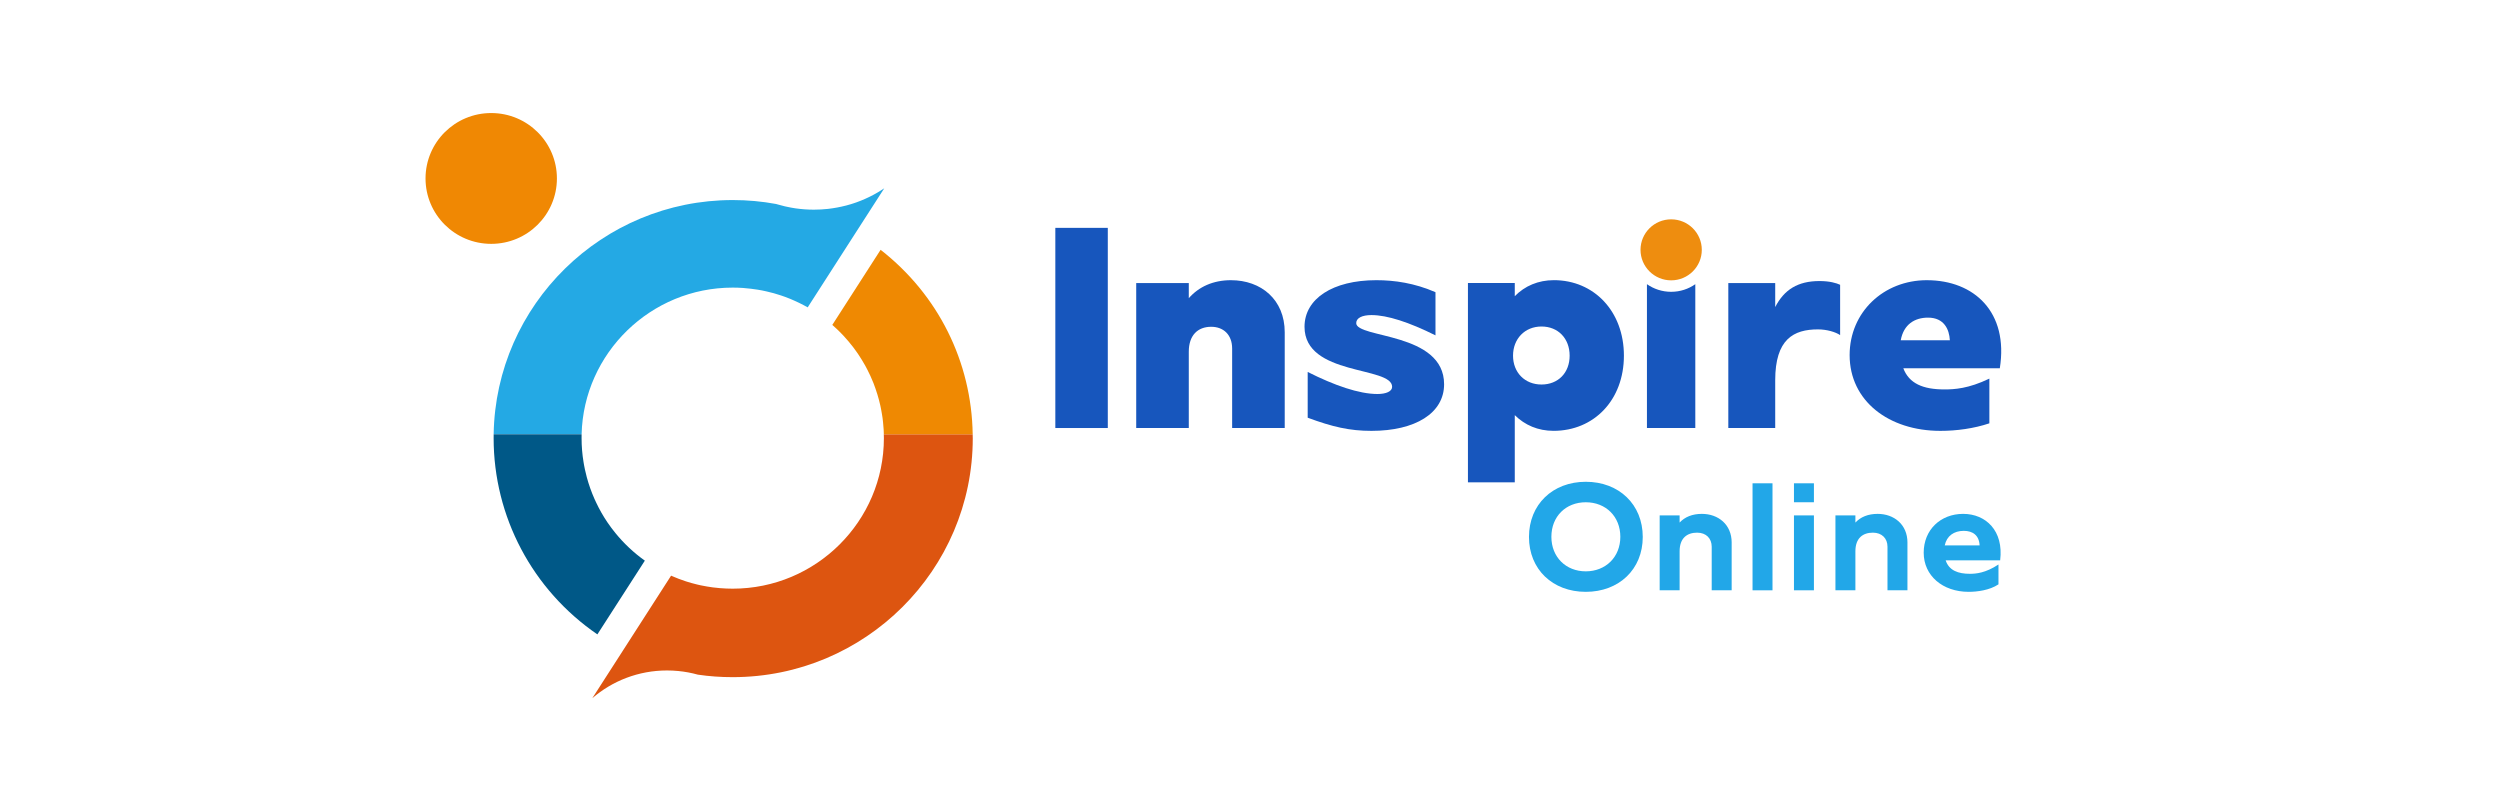 <svg width="188" height="61" viewBox="0 0 188 61" fill="none" xmlns="http://www.w3.org/2000/svg">
<g clip-path="url(#clip0_5407_24306)">
<path d="M66.492 14.166L64.342 17.508L60.738 23.114C60.631 23.054 60.523 22.996 60.416 22.938C60.305 22.88 60.197 22.825 60.088 22.773C59.974 22.715 59.858 22.663 59.739 22.611C59.635 22.562 59.524 22.516 59.417 22.472C59.292 22.42 59.164 22.371 59.036 22.324C58.934 22.287 58.83 22.252 58.728 22.217C58.373 22.098 58.016 21.997 57.65 21.916C57.42 21.861 57.188 21.817 56.955 21.78C56.793 21.753 56.63 21.73 56.47 21.713C56.272 21.686 56.078 21.67 55.88 21.655C55.621 21.637 55.361 21.628 55.102 21.628C48.933 21.628 43.894 26.55 43.737 32.654H37.123C37.28 22.916 45.285 15.044 55.102 15.044C56.212 15.044 57.31 15.145 58.373 15.342C58.373 15.342 58.376 15.343 58.38 15.345H58.382L58.388 15.348C58.441 15.362 58.493 15.379 58.545 15.391C58.702 15.437 58.859 15.48 59.016 15.515C59.066 15.526 59.118 15.538 59.167 15.547C59.385 15.596 59.603 15.636 59.821 15.668C60.286 15.735 60.751 15.767 61.205 15.767C61.562 15.767 61.914 15.746 62.266 15.709C62.381 15.697 62.498 15.68 62.614 15.662C62.73 15.648 62.846 15.627 62.96 15.604C63.064 15.586 63.169 15.566 63.273 15.54C63.515 15.489 63.756 15.425 63.994 15.352C64.058 15.332 64.122 15.312 64.189 15.289C64.261 15.268 64.334 15.242 64.403 15.217C64.516 15.179 64.63 15.136 64.74 15.089C64.848 15.049 64.955 15.002 65.06 14.953C65.066 14.951 65.072 14.947 65.078 14.945C65.186 14.901 65.29 14.852 65.394 14.797C65.502 14.748 65.606 14.693 65.711 14.635C65.714 14.632 65.72 14.629 65.725 14.626C65.827 14.574 65.931 14.516 66.03 14.453C66.135 14.395 66.236 14.331 66.338 14.262C66.39 14.23 66.442 14.198 66.492 14.163V14.166Z" fill="#24A9E4"/>
<path d="M48.492 42.161L44.923 47.705C40.038 44.363 37.121 38.849 37.121 32.949C37.121 32.851 37.121 32.752 37.124 32.657H43.737C43.735 32.756 43.735 32.851 43.735 32.949C43.735 33.56 43.784 34.161 43.883 34.755C43.895 34.83 43.906 34.903 43.921 34.977C43.939 35.087 43.962 35.195 43.985 35.301C44.025 35.498 44.075 35.695 44.127 35.889C44.278 36.45 44.473 36.997 44.708 37.526C44.746 37.615 44.787 37.703 44.83 37.789C45.074 38.31 45.362 38.813 45.687 39.293C45.87 39.562 46.068 39.826 46.274 40.08C46.911 40.862 47.652 41.564 48.492 42.16L48.492 42.161Z" fill="#005887"/>
<path d="M73.152 32.95C73.152 42.862 65.056 50.922 55.101 50.922C54.214 50.922 53.34 50.862 52.48 50.734C52.003 50.601 51.512 50.509 51.006 50.46C50.727 50.433 50.445 50.419 50.16 50.419C48.015 50.419 46.051 51.203 44.543 52.502L46.839 48.932L46.856 48.906L46.854 48.903L46.877 48.872L50.466 43.29C50.547 43.328 50.628 43.363 50.712 43.394C50.805 43.435 50.898 43.473 50.992 43.507C51.001 43.513 51.009 43.516 51.018 43.519C51.196 43.585 51.375 43.649 51.556 43.709C51.565 43.712 51.57 43.716 51.579 43.718C51.712 43.761 51.849 43.802 51.985 43.84C52.128 43.88 52.273 43.918 52.419 43.953C52.5 43.973 52.584 43.993 52.669 44.011C52.686 44.013 52.707 44.019 52.724 44.022C52.857 44.051 52.988 44.077 53.121 44.097C53.133 44.1 53.145 44.103 53.153 44.103C53.304 44.129 53.453 44.152 53.603 44.172C53.778 44.195 53.955 44.213 54.132 44.227C54.452 44.254 54.774 44.268 55.1 44.268C61.368 44.268 66.468 39.19 66.468 32.949C66.468 32.851 66.468 32.756 66.462 32.657H73.145C73.151 32.756 73.151 32.851 73.151 32.949L73.152 32.95Z" fill="#DD5510"/>
<path d="M73.147 32.657H66.464C66.464 32.545 66.457 32.432 66.452 32.319C66.441 32.125 66.426 31.928 66.403 31.734C66.394 31.636 66.382 31.534 66.368 31.433C66.354 31.335 66.339 31.233 66.321 31.135C66.307 31.036 66.289 30.938 66.269 30.84C66.257 30.768 66.243 30.692 66.226 30.62C66.217 30.568 66.205 30.519 66.194 30.467C66.133 30.198 66.063 29.934 65.984 29.674C65.938 29.521 65.889 29.37 65.836 29.222C65.798 29.115 65.761 29.011 65.72 28.904C65.709 28.872 65.697 28.843 65.686 28.811C65.613 28.632 65.537 28.45 65.456 28.273C65.386 28.12 65.313 27.97 65.237 27.822C65.176 27.703 65.115 27.588 65.052 27.472C65.049 27.469 65.049 27.466 65.046 27.463C64.973 27.33 64.897 27.2 64.816 27.072C64.737 26.942 64.656 26.814 64.572 26.688C64.517 26.604 64.459 26.519 64.4 26.439C64.331 26.334 64.255 26.233 64.179 26.135C63.95 25.834 63.706 25.544 63.447 25.264C63.38 25.189 63.308 25.114 63.235 25.044C63.186 24.992 63.14 24.943 63.087 24.894C63.037 24.844 62.985 24.795 62.933 24.746C62.924 24.737 62.913 24.726 62.901 24.717C62.799 24.618 62.695 24.526 62.59 24.433L66.182 18.847L66.205 18.815L66.222 18.786C70.549 22.16 73.063 27.202 73.147 32.656V32.657Z" fill="#EF8902"/>
<path d="M36.94 18.338C39.668 18.338 41.88 16.136 41.88 13.419C41.88 10.703 39.668 8.501 36.94 8.501C34.212 8.501 32 10.703 32 13.419C32 16.136 34.212 18.338 36.94 18.338Z" fill="#F08803"/>
<path d="M79.361 17.135V32.187H83.306V17.135H79.361Z" fill="#1756BD"/>
<path d="M92.571 21.07C91.231 21.07 90.151 21.564 89.397 22.423V21.285H85.443V32.186H89.397V26.446C89.397 25.219 90.065 24.574 91.082 24.574C92.009 24.574 92.657 25.176 92.657 26.209V32.187H96.611V24.985C96.611 22.533 94.839 21.071 92.57 21.071L92.571 21.07Z" fill="#1756BD"/>
<path d="M101.988 24.296C101.988 23.908 102.442 23.694 103.134 23.694C104.32 23.694 105.962 24.229 107.948 25.219V21.973C106.373 21.285 104.862 21.07 103.499 21.07C100.216 21.07 98.1 22.467 98.1 24.574C98.1 28.295 104.688 27.521 104.688 29.09C104.688 29.434 104.233 29.629 103.585 29.629C102.203 29.629 100.345 28.984 98.338 27.971V31.412C100.195 32.1 101.491 32.401 103.133 32.401C106.436 32.401 108.596 31.068 108.596 28.897C108.596 24.961 101.987 25.457 101.987 24.296H101.988Z" fill="#1756BD"/>
<path d="M116.848 21.069C115.681 21.069 114.668 21.499 113.911 22.273V21.284H110.389V36.27H113.911V31.218C114.668 31.97 115.661 32.399 116.828 32.399C119.872 32.399 122.118 30.077 122.118 26.745C122.118 23.413 119.871 21.068 116.848 21.068V21.069ZM115.92 28.916C114.668 28.916 113.78 28.013 113.78 26.746C113.78 25.479 114.668 24.553 115.92 24.553C117.173 24.553 118.037 25.456 118.037 26.746C118.037 28.036 117.173 28.916 115.92 28.916Z" fill="#1756BD"/>
<path d="M127.487 21.37V32.188H123.85V21.37C124.365 21.731 124.993 21.944 125.67 21.944C126.346 21.944 126.974 21.732 127.487 21.37Z" fill="#1756BD"/>
<path d="M136.822 21.135C135.204 21.135 134.167 21.78 133.496 23.093V21.287H129.969V32.188H133.496V28.598C133.496 25.502 134.878 24.77 136.716 24.77C137.364 24.77 138.032 24.963 138.377 25.2V21.416C138.098 21.287 137.6 21.135 136.822 21.135Z" fill="#1756BD"/>
<path d="M144.9 21.07C141.64 21.07 139.092 23.479 139.092 26.704C139.092 30.145 142.029 32.401 145.917 32.401C147.126 32.401 148.431 32.227 149.6 31.834V28.471C148.025 29.231 146.957 29.285 146.219 29.285C144.598 29.285 143.561 28.833 143.129 27.694H150.386C151.057 23.48 148.465 21.071 144.9 21.071V21.07ZM142.936 25.586C143.153 24.401 143.973 23.886 144.987 23.886C146.196 23.886 146.585 24.769 146.629 25.586H142.936Z" fill="#1756BD"/>
<path d="M125.671 21.082C126.944 21.082 127.975 20.055 127.975 18.788C127.975 17.521 126.944 16.494 125.671 16.494C124.399 16.494 123.367 17.521 123.367 18.788C123.367 20.055 124.399 21.082 125.671 21.082Z" fill="#EE8D0F"/>
<path d="M123.535 40.379C123.535 42.816 121.745 44.506 119.251 44.506C116.756 44.506 114.979 42.816 114.979 40.379C114.979 37.942 116.756 36.23 119.251 36.23C121.745 36.23 123.535 37.931 123.535 40.379ZM121.849 40.368C121.849 38.839 120.752 37.77 119.251 37.77C117.749 37.77 116.664 38.839 116.664 40.368C116.664 41.897 117.761 42.965 119.251 42.965C120.741 42.965 121.849 41.896 121.849 40.368Z" fill="#22A7E8"/>
<path d="M130.221 40.803V44.39H128.72V41.113C128.72 40.492 128.305 40.056 127.624 40.056C126.873 40.056 126.307 40.458 126.307 41.458V44.39H124.807V38.757H126.307V39.298C126.7 38.873 127.266 38.643 127.982 38.643C129.206 38.643 130.222 39.435 130.222 40.803H130.221Z" fill="#22A7E8"/>
<path d="M133.292 36.344V44.391H131.791V36.344H133.292Z" fill="#22A7E8"/>
<path d="M136.407 36.344V37.769H134.906V36.344H136.407ZM134.906 38.758H136.407V44.39H134.906V38.758Z" fill="#22A7E8"/>
<path d="M143.44 40.803V44.39H141.939V41.113C141.939 40.492 141.524 40.056 140.842 40.056C140.092 40.056 139.526 40.458 139.526 41.458V44.39H138.025V38.757H139.526V39.298C139.919 38.873 140.485 38.643 141.2 38.643C142.424 38.643 143.441 39.435 143.441 40.803H143.44Z" fill="#22A7E8"/>
<path d="M150.413 42.138H146.314C146.568 42.908 147.261 43.15 148.138 43.15C148.588 43.15 149.316 43.093 150.285 42.449V43.943C149.616 44.391 148.669 44.506 148.045 44.506C146.082 44.506 144.662 43.288 144.662 41.563C144.662 39.838 145.932 38.643 147.63 38.643C149.327 38.643 150.689 39.907 150.412 42.137L150.413 42.138ZM146.245 41.012H148.866C148.831 40.242 148.335 39.92 147.676 39.92C146.938 39.92 146.395 40.299 146.245 41.012Z" fill="#22A7E8"/>
</g>
<defs>
<clipPath id="clip0_5407_24306">
<rect width="124" height="44" fill="white" transform="translate(32 8.5)"/>
</clipPath>
</defs>
</svg>
